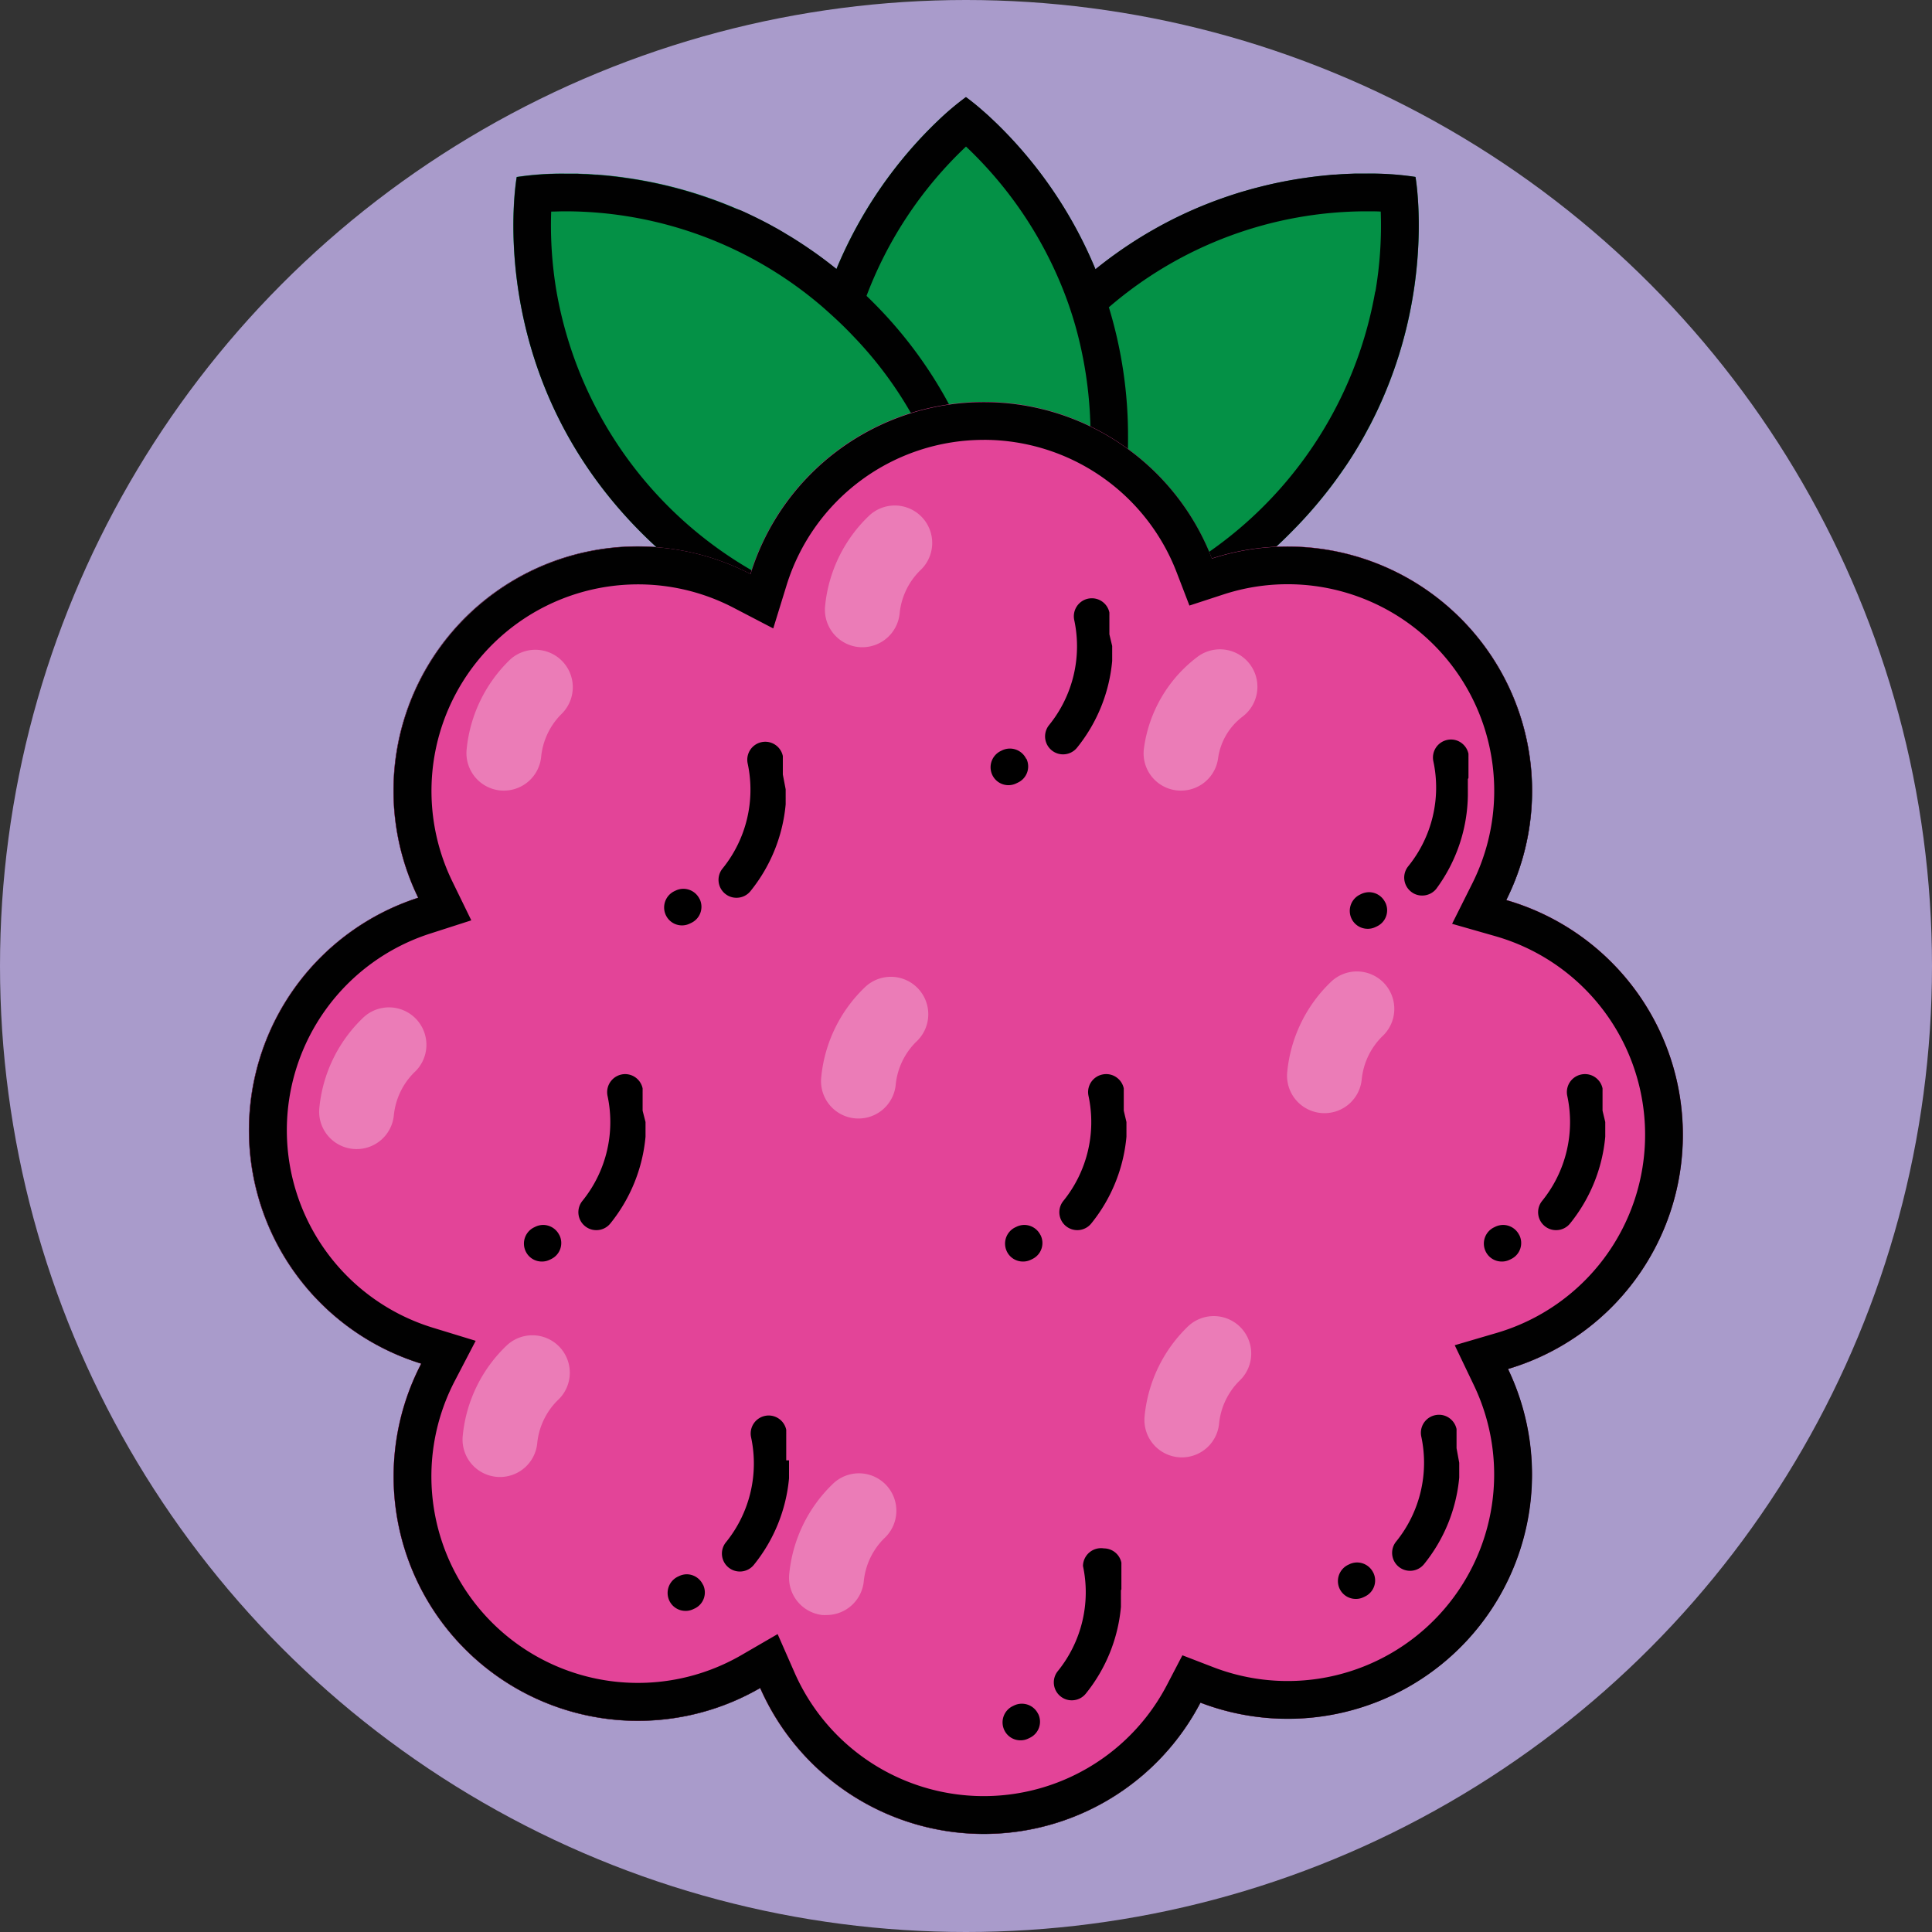 <svg xmlns="http://www.w3.org/2000/svg" viewBox="0 0 512 512"><rect x="0" y="0" width="512" height="512" fill="#333333" stroke="none"/><defs><style>.cls-1{fill:#a99bcb;}.cls-2{fill:#049146;}.cls-3{fill:#010101;}.cls-4{fill:#e34498;}.cls-5{fill:#fff;opacity:0.3;}</style></defs><g id="BULINE"><circle class="cls-1" cx="256" cy="256" r="256"/></g><g id="Fruits"><path class="cls-2" d="M375,74.78q-.15,1.14-.33,2.31h0q-.18,1.17-.39,2.37a114.62,114.62,0,0,1-9.2,29.18q-.66,1.41-1.38,2.82c-.24.48-.48,1-.73,1.42-.5,1-1,1.9-1.54,2.85q-2.4,4.26-5.32,8.56c-.32.47-.65,1-1,1.42q-2.52,3.57-5.44,7.1-3.51,4.25-7.65,8.39a114,114,0,0,1-57.65,31.46,115.3,115.3,0,0,1-12.95,2c-4.05.39-7.71.53-10.88.53-1.64,0-3.15,0-4.51-.1s-2.87.1-4.51.1c-3.19,0-6.87-.14-10.94-.53a118,118,0,0,1-13-2c-2.17-.46-4.4-1-6.67-1.62q-2.56-.71-5.19-1.56c-.58-.18-1.17-.38-1.77-.59-1.18-.41-2.36-.84-3.56-1.29a113.29,113.29,0,0,1-16.48-7.88c-.62-.36-1.24-.72-1.85-1.1-1.24-.76-2.48-1.54-3.72-2.36s-2.47-1.67-3.71-2.56-2.47-1.82-3.7-2.78A119.45,119.45,0,0,1,170,141.21c-42.47-42.47-33.09-94.33-33.09-94.33A79.72,79.72,0,0,1,149.77,46c1,0,2.09,0,3.21,0l1.57.06c.63,0,1.28,0,1.94.1.51,0,1,.06,1.56.1l.3,0,1.53.13c2.06.18,4.23.43,6.48.77.48.06,1,.14,1.46.22a114.45,114.45,0,0,1,21.05,5.41c2,.74,4.09,1.54,6.17,2.43l1.26.55c.83.37,1.66.75,2.5,1.15,0,0,0,0,0,0q1.26.6,2.52,1.23c.42.21.85.42,1.27.65.84.44,1.69.89,2.53,1.36h0c.85.47,1.69,1,2.54,1.45h0l2.54,1.54h0q1.9,1.2,3.82,2.49l1.28.88c2.12,1.49,4.24,3.08,6.34,4.78h0a116.08,116.08,0,0,1,24.4-36.84l.61-.61c.6-.61,1.19-1.17,1.75-1.71A72.61,72.61,0,0,1,256,25.79s1,.73,2.8,2.18l.8.67,1.34,1.17,1,.89c.35.31.7.64,1.06,1s.74.7,1.13,1.07a115.68,115.68,0,0,1,26.2,38.64h0q1.89-1.53,3.8-3c.43-.32.85-.63,1.28-.93,1.27-.92,2.55-1.8,3.82-2.64q3.19-2.11,6.38-3.92l2.54-1.41a112.76,112.76,0,0,1,16.23-7.12q2.43-.84,4.8-1.56l2.45-.7c.76-.21,1.51-.4,2.26-.59,3.54-.91,6.95-1.59,10.19-2.11.58-.1,1.15-.18,1.72-.26,2.18-.32,4.27-.56,6.27-.74.57-.06,1.14-.1,1.7-.14h.15l1.7-.12,1.85-.09,1.63-.06c1.11,0,2.18,0,3.19,0a79.72,79.72,0,0,1,12.84.88S377.17,58.28,375,74.78Z"/><path class="cls-3" d="M375.11,46.88A79.72,79.72,0,0,0,362.27,46c-1,0-2.08,0-3.19,0l-1.63.06-1.85.09-1.7.12h-.15c-.56,0-1.13.08-1.7.14-2,.18-4.09.42-6.27.74-.57.08-1.14.16-1.72.26-3.24.52-6.65,1.2-10.19,2.11-.75.19-1.5.38-2.26.59l-2.45.7q-2.37.71-4.8,1.56a112.76,112.76,0,0,0-16.23,7.12c-.85.45-1.69.92-2.54,1.41q-3.18,1.8-6.38,3.92-1.92,1.26-3.82,2.64c-.43.3-.85.61-1.28.93q-1.91,1.41-3.8,2.94a115.68,115.68,0,0,0-26.2-38.64c-.39-.37-.76-.73-1.13-1.07s-.71-.67-1.06-1l-1-.89-1.34-1.17-.8-.67c-1.76-1.45-2.8-2.18-2.8-2.18a72.61,72.61,0,0,0-7.54,6.41c-.56.53-1.15,1.1-1.75,1.71l-.61.61a116.08,116.08,0,0,0-24.4,36.84q-3.16-2.55-6.35-4.77l-1.28-.88q-1.92-1.3-3.82-2.49h0c-.85-.54-1.69-1-2.54-1.54h0c-.85-.51-1.69-1-2.54-1.45h0c-.84-.48-1.68-.93-2.53-1.36-.42-.23-.85-.44-1.27-.65q-1.26-.64-2.52-1.23s0,0,0,0c-.83-.4-1.67-.79-2.5-1.15L195,55.29q-3.1-1.34-6.17-2.43a114.45,114.45,0,0,0-21.05-5.41c-.49-.08-1-.16-1.46-.22-2.25-.34-4.42-.59-6.48-.77l-1.53-.13-.3,0c-.53,0-1.05-.08-1.56-.1-.66-.05-1.31-.08-1.94-.1L153,46.05c-1.12,0-2.19,0-3.21,0a79.72,79.72,0,0,0-12.84.88S127.55,98.74,170,141.21A119.45,119.45,0,0,0,181,150.92c1.23,1,2.47,1.89,3.7,2.78s2.47,1.74,3.71,2.56,2.48,1.61,3.72,2.36c.61.38,1.23.74,1.85,1.1a111.78,111.78,0,0,0,16.48,7.88c1.2.45,2.38.88,3.56,1.29.6.21,1.19.41,1.77.59,1.75.58,3.48,1.09,5.19,1.56,2.27.62,4.5,1.16,6.67,1.62a118,118,0,0,0,13,2c4.07.39,7.75.53,10.94.53,1.64,0,3.15,0,4.51-.1s2.87.1,4.51.1c3.17,0,6.83-.14,10.88-.53a115.3,115.3,0,0,0,12.95-2A114,114,0,0,0,342,141.21h0q4.14-4.14,7.64-8.39,2.93-3.52,5.44-7.1c.34-.47.67-1,1-1.42,2-2.86,3.72-5.71,5.32-8.56.53-.95,1-1.9,1.54-2.85.25-.47.49-.94.73-1.42q.72-1.41,1.38-2.82a114.62,114.62,0,0,0,9.2-29.18q.21-1.2.39-2.37h0q.18-1.17.33-2.31C377.17,58.28,375.11,46.88,375.11,46.88Zm-120,118.24c-1.12,0-2.33.07-3.65.07s-3,0-4.65-.11a104.48,104.48,0,0,1-12.69-1.36,106.59,106.59,0,0,1-12.3-2.83,106.5,106.5,0,0,1-74.33-83.6,104.82,104.82,0,0,1-1.42-21.22c1.11,0,2.33-.07,3.65-.07a104.71,104.71,0,0,1,68.31,25.38c2,1.77,4.09,3.65,6.11,5.67.7.7,1.39,1.41,2.06,2.12a103.19,103.19,0,0,1,24.57,42.18,107.51,107.51,0,0,1,2.91,12.55A104.18,104.18,0,0,1,255.16,165.12Zm22.65-1.39a105.6,105.6,0,0,1-12.64,1.35,115.62,115.62,0,0,0-4-33.73,114,114,0,0,0-5.19-15A115.17,115.17,0,0,0,231.26,80q-.81-.81-1.62-1.59A105.93,105.93,0,0,1,256,38.84a106,106,0,0,1,26.37,39.58,98.65,98.65,0,0,1,3.38,10.8A108,108,0,0,1,289,115.9,104.47,104.47,0,0,1,277.81,163.73Zm86.68-86.44a106.5,106.5,0,0,1-74.39,83.62,115.5,115.5,0,0,0,8.89-45,116.76,116.76,0,0,0-5.08-34.48A104.74,104.74,0,0,1,362.27,56c1.31,0,2.53,0,3.64.07A104.05,104.05,0,0,1,364.49,77.29Z"/><path d="M198.9,152.12a64.71,64.71,0,0,0-82.83,94.65,54.29,54.29,0,0,1,11.19-1.87,53.51,53.51,0,0,1-6.38-9.35,54.7,54.7,0,0,1,85.18-66.28,54.94,54.94,0,0,1,1.67-11.6A63.94,63.94,0,0,0,198.9,152.12Zm24.78,59.43a54.51,54.51,0,0,1-51.2,52.61,54.13,54.13,0,0,1,6.39,9.35,64.73,64.73,0,0,0,52-44.8,63.64,63.64,0,0,0,2.26-10.16A54.42,54.42,0,0,1,223.68,211.55Z"/><path d="M222,210a54.6,54.6,0,0,1-16-40.7,54.29,54.29,0,0,0-9.43-7A64.75,64.75,0,0,0,222,223.15a54.92,54.92,0,0,0,1.66-11.6C223.12,211,222.57,210.51,222,210Zm0,0a54.6,54.6,0,0,1-16-40.7,54.29,54.29,0,0,0-9.43-7A64.75,64.75,0,0,0,222,223.15a54.92,54.92,0,0,0,1.66-11.6C223.12,211,222.57,210.51,222,210Zm0,0a54.6,54.6,0,0,1-16-40.7,54.29,54.29,0,0,0-9.43-7A64.75,64.75,0,0,0,222,223.15a54.92,54.92,0,0,0,1.66-11.6C223.12,211,222.57,210.51,222,210Zm0,0a54.6,54.6,0,0,1-16-40.7,54.29,54.29,0,0,0-9.43-7A64.75,64.75,0,0,0,222,223.15a54.92,54.92,0,0,0,1.66-11.6C223.12,211,222.57,210.51,222,210Zm102-52.36a64.73,64.73,0,0,0-125.09-5.49,62.6,62.6,0,0,0-2.27,10.16A64.75,64.75,0,0,0,222,223.15a63.17,63.17,0,0,0,8.84,5.56A64.74,64.74,0,0,0,324,157.61ZM299.41,210a54.68,54.68,0,0,1-12,9.1,52.17,52.17,0,0,1-9.4,4.15,54.55,54.55,0,0,1-54.33-11.67c-.56-.51-1.11-1-1.65-1.58a54.72,54.72,0,1,1,89.87-58.11,52.34,52.34,0,0,1,2.71,9.88,54.94,54.94,0,0,1,.83,9.54A54.32,54.32,0,0,1,299.41,210ZM222,210a54.6,54.6,0,0,1-16-40.7,54.29,54.29,0,0,0-9.43-7A64.75,64.75,0,0,0,222,223.15a54.92,54.92,0,0,0,1.66-11.6C223.12,211,222.57,210.51,222,210Zm0,0a54.6,54.6,0,0,1-16-40.7,54.29,54.29,0,0,0-9.43-7A64.75,64.75,0,0,0,222,223.15a54.92,54.92,0,0,0,1.66-11.6C223.12,211,222.57,210.51,222,210Zm0,0a54.6,54.6,0,0,1-16-40.7,54.29,54.29,0,0,0-9.43-7A64.75,64.75,0,0,0,222,223.15a54.92,54.92,0,0,0,1.66-11.6C223.12,211,222.57,210.51,222,210Zm0,0a54.6,54.6,0,0,1-16-40.7,54.29,54.29,0,0,0-9.43-7A64.75,64.75,0,0,0,222,223.15a54.92,54.92,0,0,0,1.66-11.6C223.12,211,222.57,210.51,222,210Z"/><path d="M188.92,271.16a64.21,64.21,0,0,0-5.24-8.86,64.76,64.76,0,0,0-53-27.51,65.81,65.81,0,0,0-19.89,3.12,64.74,64.74,0,1,0,78.09,33.25Zm-19.51,67a54.36,54.36,0,0,1-38.69,16,55,55,0,0,1-13.55-1.68A54.72,54.72,0,0,1,127.26,244.9c1.15-.07,2.3-.11,3.46-.11a54.36,54.36,0,0,1,38.69,16q1.62,1.62,3.07,3.34a54.13,54.13,0,0,1,6.39,9.35,54.68,54.68,0,0,1-9.46,64.7Z"/><path d="M258,244.79a54.73,54.73,0,1,1-38.7,16,54.4,54.4,0,0,1,38.7-16m0-10a64.73,64.73,0,1,0,45.76,19,64.52,64.52,0,0,0-45.76-19Z"/><path d="M182.57,338.26c.88.22,1.76.47,2.63.74a53.88,53.88,0,0,1,22.52,13.58,54.45,54.45,0,0,1,11.43,16.7c.25.59.5,1.19.74,1.78-1.71,1.4-3.36,2.89-4.93,4.46a64.71,64.71,0,0,0-16.85,62.13l-1.67,1A54.74,54.74,0,0,1,120.51,366c.4-.78.83-1.56,1.28-2.33a64.84,64.84,0,0,0,54.69-18.35,66.45,66.45,0,0,0,6.09-7m-4.63-11.08a54.86,54.86,0,0,1-60.77,25.38,62.64,62.64,0,0,0-5.54,8.8,64.74,64.74,0,0,0,89.82,85.95,63.85,63.85,0,0,0,8.42-5.82,54.84,54.84,0,0,1,21.78-66.59,63.62,63.62,0,0,0-3.35-9.64,64.78,64.78,0,0,0-40.17-35.82,62.92,62.92,0,0,0-10.19-2.26Z"/><path d="M306.49,375.51a64.75,64.75,0,0,0-13.58-10.39,63.61,63.61,0,0,0-9-4.29,64.75,64.75,0,1,0,22.61,14.68ZM313,437.62a53.81,53.81,0,0,1-3.88,9.31,55.15,55.15,0,0,1-9.68,13A54.72,54.72,0,1,1,222,382.59a55,55,0,0,1,9.62-7.69A54.93,54.93,0,0,1,280,370a53.08,53.08,0,0,1,9.07,4.4,54.94,54.94,0,0,1,10.38,8.16,54.86,54.86,0,0,1,13.56,55Z"/><path d="M399.65,362.78a63.56,63.56,0,0,0-5.2-8.92A54.92,54.92,0,0,1,383,355.41a53.33,53.33,0,0,1,6.51,9.5A54.77,54.77,0,0,1,322,442a52.34,52.34,0,0,1-9.07-4.4,53.81,53.81,0,0,1-3.88,9.31,62.47,62.47,0,0,0,9,4.28,64.73,64.73,0,0,0,81.53-88.43Zm-60.12-26.7a54.06,54.06,0,0,1-6.51-9.5A64.44,64.44,0,0,0,295.51,345,64.3,64.3,0,0,0,280,370a53.08,53.08,0,0,1,9.07,4.4,54.14,54.14,0,0,1,3.88-9.31,54.5,54.5,0,0,1,46.62-29Z"/><path d="M381.28,236a64.73,64.73,0,0,0-52.48,26.84,54.11,54.11,0,0,0,11.69,1.42c.67-.76,1.37-1.5,2.1-2.23a54.32,54.32,0,0,1,38.69-16h.8a54.08,54.08,0,0,0,6.88-9.56A65.8,65.8,0,0,0,381.28,236ZM427,255A64.72,64.72,0,0,0,389,236.45a65.8,65.8,0,0,0-7.68-.45,64.71,64.71,0,0,0-58.37,92.7,62.69,62.69,0,0,0,5.2,8.93,64.72,64.72,0,0,0,61.43,27.28,62.92,62.92,0,0,0,10.11-2.13A64.72,64.72,0,0,0,427,255ZM420,339.41a54.35,54.35,0,0,1-25.52,14.45A54.92,54.92,0,0,1,383,355.41c-.58,0-1.17,0-1.75,0a54.32,54.32,0,0,1-38.69-16q-1.62-1.62-3.06-3.33a54.5,54.5,0,0,1,1-71.82c.67-.76,1.37-1.5,2.1-2.23a54.32,54.32,0,0,1,38.69-16h.8A54.71,54.71,0,0,1,420,339.41Z"/><path d="M328.8,262.84A54.78,54.78,0,0,1,290.11,229a55.29,55.29,0,0,1-2.7-9.89,52.17,52.17,0,0,1-9.4,4.15,64.66,64.66,0,0,0,55.59,50.6,53.63,53.63,0,0,1,6.89-9.56A54.11,54.11,0,0,1,328.8,262.84Zm58.24-99A64.78,64.78,0,0,0,321.14,148a65.47,65.47,0,0,0-9.24,3.83,52.34,52.34,0,0,1,2.71,9.88,53.67,53.67,0,0,1,9.38-4.13,54.76,54.76,0,0,1,65,78.84,54.08,54.08,0,0,1-6.88,9.56,54,54,0,0,1,11.68,1.42A64.55,64.55,0,0,0,387,163.79Z"/><path class="cls-4" d="M427,346.49a64.3,64.3,0,0,1-27.39,16.29,64.74,64.74,0,0,1-81.53,88.43,64.76,64.76,0,0,1-116.67-3.9,64.74,64.74,0,0,1-89.82-85.95,64.74,64.74,0,0,1-.8-123.45,64.75,64.75,0,0,1,88.07-85.79A64.74,64.74,0,0,1,321.14,148a64.75,64.75,0,0,1,78,90.49,64.74,64.74,0,0,1,27.86,108Z"/><path class="cls-5" d="M228.55,171.52a10.05,10.05,0,0,1-1.09-.05,9.94,9.94,0,0,1-8.79-10.95,38.19,38.19,0,0,1,11.54-23.75,9.92,9.92,0,1,1,13.58,14.46,18.59,18.59,0,0,0-5.39,11.45A9.93,9.93,0,0,1,228.55,171.52Z"/><path class="cls-5" d="M133.55,209.52a10.05,10.05,0,0,1-1.09-.05,9.94,9.94,0,0,1-8.79-10.95,38.19,38.19,0,0,1,11.54-23.75,9.92,9.92,0,0,1,13.58,14.46,18.59,18.59,0,0,0-5.39,11.45A9.93,9.93,0,0,1,133.55,209.52Z"/><path class="cls-5" d="M227.51,296.42a10.09,10.09,0,0,1-1.09-.06,9.91,9.91,0,0,1-8.78-10.94,38.1,38.1,0,0,1,11.53-23.75,9.92,9.92,0,1,1,13.58,14.46,18.62,18.62,0,0,0-5.39,11.45A9.91,9.91,0,0,1,227.51,296.42Z"/><path class="cls-5" d="M94.51,304.52a10.09,10.09,0,0,1-1.09-.06,9.91,9.91,0,0,1-8.78-10.94,38.1,38.1,0,0,1,11.53-23.75,9.92,9.92,0,1,1,13.58,14.46,18.64,18.64,0,0,0-5.39,11.45A9.91,9.91,0,0,1,94.51,304.52Z"/><path class="cls-5" d="M313,209.52a9.87,9.87,0,0,1-9.84-11.23,36.43,36.43,0,0,1,14.09-24.15,9.92,9.92,0,0,1,12.11,15.72,16.76,16.76,0,0,0-6.54,11A9.91,9.91,0,0,1,313,209.52Z"/><path class="cls-5" d="M132.51,391.42a10.09,10.09,0,0,1-1.09-.06,9.91,9.91,0,0,1-8.78-10.94,38.1,38.1,0,0,1,11.53-23.75,9.92,9.92,0,1,1,13.58,14.46,18.62,18.62,0,0,0-5.39,11.45A9.91,9.91,0,0,1,132.51,391.42Z"/><path class="cls-5" d="M219.05,428a10.05,10.05,0,0,1-1.09,0,9.94,9.94,0,0,1-8.79-11,38.19,38.19,0,0,1,11.54-23.75,9.92,9.92,0,1,1,13.58,14.46,18.59,18.59,0,0,0-5.39,11.45A9.93,9.93,0,0,1,219.05,428Z"/><path class="cls-5" d="M351,295a10.09,10.09,0,0,1-1.09-.06A9.91,9.91,0,0,1,341.14,284a38.1,38.1,0,0,1,11.53-23.75,9.92,9.92,0,1,1,13.58,14.46,18.64,18.64,0,0,0-5.39,11.45A9.91,9.91,0,0,1,351,295Z"/><path class="cls-5" d="M313.21,386.22a10.09,10.09,0,0,1-1.09-.06,9.91,9.91,0,0,1-8.78-10.94,38.1,38.1,0,0,1,11.53-23.75,9.92,9.92,0,1,1,13.59,14.46,18.6,18.6,0,0,0-5.4,11.45A9.91,9.91,0,0,1,313.21,386.22Z"/><path d="M207.46,205.26h0v0h0v-.14h0v0h0v0h0v0h0v-.15a0,0,0,0,1,0,0h0v0h0v0h0v-.18h0v0h0v0h0v-.18h0v0h0a0,0,0,0,1,0,0h0V204h0v0h0v0h0v-.15h0v0h0v0h0v0h0v-.07a.15.15,0,0,1,0-.07h0v0h0v0h0a0,0,0,0,0,0,0v-.15h0v0h0v0h0v0h0v0h0a0,0,0,0,1,0,0V203a0,0,0,0,1,0,0v0h0v-.07h0a0,0,0,0,0,0,0v-.07h0v0h0v0h0v-.07h0a0,0,0,0,0,0,0v-.11h0v-.1h0a0,0,0,0,1,0,0v-.08h0v0h0v-.06h0a0,0,0,0,1,0,0h0v0s0,0,0-.07v0h0v0a0,0,0,0,0,0,0v0h0v0s0,0,0,0v-.07h0s0,0,0,0v-.08h0v0s0-.05,0-.07h0v0s0,0,0,0h0v-.06h0v0h0s0-.05,0-.07v-.07h0v0h0v0h0v0s0,0,0-.06v-.11h0a0,0,0,0,0,0,0h0v0h0v-.07h0v0s0,0,0,0v0h0v0h0v0h0v0a.08.08,0,0,1,0,0v0h0v0h0a0,0,0,0,1,0,0h0v0h0a0,0,0,0,1,0,0s0,0,0-.07v0s0,0,0,0v-.07h0v0h0v0h0a.17.17,0,0,0,0-.07h0v0a0,0,0,0,0,0,0h0v0h0s0,0,0,0h0v0a.17.17,0,0,1,0-.07h0a0,0,0,0,1,0,0h0v-.06h0a0,0,0,0,0,0,0h0v0a.2.2,0,0,1,0-.07h0a0,0,0,0,1,0,0v0h0v-.07h0v0a.15.15,0,0,1,0-.07h0v0h0s0,0,0,0v0h0s0-.08,0-.11h0v0h0v0h0s0,0,0,0h0v0h0s0,0,0,0,0-.05,0-.07h0a0,0,0,0,1,0,0h0v0h0v0s0,0,0,0h0s0-.06,0-.1a0,0,0,0,0,0,0h0v0a0,0,0,0,1,0,0h0a0,0,0,0,0,0,0s0-.07,0-.1h0v0h0v0h0v0h0a.43.43,0,0,0,0-.11v0a0,0,0,0,1,0,0h0s0,0,0,0h0a0,0,0,0,0,0,0,.36.36,0,0,0,0-.11v0h0v0a0,0,0,0,1,0,0,.06.06,0,0,0,0,0s0-.07,0-.1,0,0,0,0,0,0,0,0v0s0,0,0,0h0a.36.36,0,0,1,0-.11h0v0h0a0,0,0,0,1,0,0h0v0s0,0,0,0a4.77,4.77,0,0,0-4.65-3.78,4.84,4.84,0,0,0-1,.11,4.76,4.76,0,0,0-3.67,5.64,33.17,33.17,0,0,1-6.66,27.85,4.75,4.75,0,0,0,.7,6.69,4.68,4.68,0,0,0,3,1.06,4.74,4.74,0,0,0,3.7-1.76,42.69,42.69,0,0,0,9.33-23l0-.29c0-.08,0-.15,0-.22h0a0,0,0,0,0,0,0c0-.06,0-.12,0-.18h0v-.06c0-.07,0-.13,0-.19h0v0h0a0,0,0,0,0,0,0c0-.07,0-.12,0-.18h0v-.07c0-.06,0-.12,0-.18v-.11a.76.76,0,0,0,0-.15h0v-.06a1.21,1.21,0,0,0,0-.18s0,0,0,0v-.08a.71.71,0,0,1,0-.14h0v-.25a.08.08,0,0,0,0,0v-.22h0v0a.08.08,0,0,1,0,0v-.18h0v-.1h0v-.15h0a0,0,0,0,1,0,0v-.18h0v0h0v-.1h0v-.14h0v-.25h0v-.05h0v0h0v-.14h0v0h0v0h0v-.14h0v0h0S207.46,205.27,207.46,205.26Zm-22.06,33a4.79,4.79,0,0,0-4.32-2.72,4.73,4.73,0,0,0-2,.46l-.34.16a4.79,4.79,0,0,0-2.29,6.35,4.72,4.72,0,0,0,6.25,2.3c.18-.09.36-.16.54-.26A4.71,4.71,0,0,0,185.4,238.22Z"/><path d="M294,168.1h0v0h0v-.14h0v0h0v0h0v0h0v-.15a0,0,0,0,1,0,0h0v0h0v-.18h0v0h0v0h0v-.18h0v0h0a0,0,0,0,1,0,0h0v-.18h0v0h0v0h0v-.15h0v0h0v0h0v0h0v-.07a.2.2,0,0,1,0-.07h0v0h0v0h0a0,0,0,0,0,0,0v-.15h0v0h0v0h0v0h0v0h0a0,0,0,0,1,0,0v-.12h0v-.07h0a0,0,0,0,0,0,0v-.08h0v0h0s0,0,0,0h0v-.07h0a0,0,0,0,0,0,0v-.1h0v-.1h0a0,0,0,0,1,0,0v-.08h0v0h0V165h0a0,0,0,0,1,0,0h0v0s0,0,0-.08v0h0v0a0,0,0,0,0,0,0v0h0v0a.06.06,0,0,0,0,0v-.06h0s0,0,0,0v-.08h0v0h0v-.1h0v0a0,0,0,0,1,0,0h0v0a0,0,0,0,0,0,0h0v0h0s0,0,0-.07V164h0v0h0v0a0,0,0,0,1,0,0v0s0,0,0-.06v-.11h0a0,0,0,0,0,0,0h0v0h0s0,0,0-.07h0v0s0,0,0,0v0h0v0h0v0h0v0a.08.08,0,0,1,0,0v0h0v0h0a0,0,0,0,1,0,0h0v0h0a0,0,0,0,1,0,0s0-.05,0-.07v0s0,0,0,0v-.07h0v0h0v0h0a.15.15,0,0,0,0-.06h0v-.07h0v0h0s0,0,0,0h0v0a.17.17,0,0,1,0-.07h0a0,0,0,0,1,0,0h0v0h0v0h0a0,0,0,0,0,0,0h0v0a.22.22,0,0,1,0-.08h0v0h0v0a0,0,0,0,0,0,0h0v0a.17.17,0,0,1,0-.07h0v0h0s0,0,0,0v0h0a0,0,0,0,1,0,0h0s0-.07,0-.1h0v0h0v0h0v0h0s0,0,0,0,0-.05,0-.07h0v0h0v0h0v-.07h0s0-.07,0-.1a0,0,0,0,0,0,0h0v0a0,0,0,0,1,0,0h0a0,0,0,0,0,0,0,.3.3,0,0,0,0-.1h0v0h0v0h0s0,0,0,0h0v0h0a.43.43,0,0,0,0-.11v0a0,0,0,0,1,0,0h0v0h0a0,0,0,0,0,0,0,.5.5,0,0,0,0-.12v0h0v-.07a.06.06,0,0,0,0,0s0-.07,0-.1,0,0,0,0,0,0,0,0v0a0,0,0,0,1,0,0h0a.25.25,0,0,1,0-.1h0v0h0a0,0,0,0,1,0,0h0v0s0,0,0,0a4.75,4.75,0,0,0-4.64-3.78,5.45,5.45,0,0,0-1,.1,4.78,4.78,0,0,0-3.68,5.65,33.15,33.15,0,0,1-6.66,27.85,4.76,4.76,0,0,0,7.4,6,42.68,42.68,0,0,0,9.32-23l0-.28c0-.08,0-.15,0-.22h0a0,0,0,0,0,0,0c0-.07,0-.12,0-.18h0a0,0,0,0,1,0,0v0c0-.06,0-.12,0-.18h0v0h0a0,0,0,0,0,0,0c0-.07,0-.13,0-.18h0v-.07c0-.07,0-.12,0-.18v-.11a.76.76,0,0,0,0-.15h0v-.06a1.21,1.21,0,0,0,0-.18s0,0,0,0v-.08a.66.66,0,0,1,0-.14h0v-.51h0v0a.08.08,0,0,1,0,0v-.18h0v-.1h0v-.14h0a0,0,0,0,1,0,0v-.18h0v0h0v-.09h0v-.14h0v-.25h0v-.06h0v0h0v-.15h0v0h0v0h0v-.15h0v0h0S294,168.11,294,168.1Zm-22.05,33a4.78,4.78,0,0,0-6.36-2.26l-.33.16a4.79,4.79,0,0,0-2.3,6.35,4.73,4.73,0,0,0,6.26,2.3c.18-.09.36-.16.54-.26A4.71,4.71,0,0,0,272,201.06Z"/><path d="M170.3,294.34h0v0h0v-.14h0v0h0v0h0v0h0v-.16s0,0,0,0h0v0h0v0h0v-.18h0v0h0v0h0v-.18h0v0h0v0h0v-.18h0v0h0v0h0v-.14h0v0h0v0h0v0h0v-.06a.22.22,0,0,1,0-.08h0v0h0v0h0s0,0,0,0v-.16h0v0h0v0h0v0h0a0,0,0,0,1,0,0v-.11h0v0h0V292h0a0,0,0,0,0,0,0v-.07h0v0h0s0,0,0,0h0v-.06h0a0,0,0,0,0,0,0v-.11h0v-.1h0v-.11h0v0h0v-.07h0a0,0,0,0,1,0,0h0v0s0,0,0-.07v0h0v0h0v0h0v0a.06.06,0,0,0,0,0v-.07h0v-.1h0v0h0v0s0-.05,0-.07h0v0a0,0,0,0,1,0,0h0v-.06h0v0h0s0,0,0-.06v-.08h0v0h0v0h0v0s0-.05,0-.07V290h0a0,0,0,0,0,0,0h0v0h0s0,0,0-.07h0v0h0v0h0v0h0v0h0v0a.08.08,0,0,1,0,0v0h0v-.06h0a0,0,0,0,1,0,0h0v0h0v0s0-.05,0-.08v0h0v-.07h0v0h0a.17.17,0,0,0,0-.07h0v0s0,0,0,0h0v0h0s0,0,0,0h0v0a.17.17,0,0,1,0-.07h0a0,0,0,0,1,0,0h0v0s0,0,0,0v0h0a0,0,0,0,0,0,0h0v0a.15.15,0,0,1,0-.07h0v-.06h0v0s0,0,0,0h0v0a.22.22,0,0,1,0-.08h0v0h0v-.06h0v0h0s0-.08,0-.11h0v0h0v0h0v0h0v0h0s0,0,0,0,0,0,0-.06h0a0,0,0,0,1,0,0h0s0,0,0,0h0v-.07h0a.87.87,0,0,1,0-.1,0,0,0,0,0,0,0h0v0a0,0,0,0,1,0,0h0a0,0,0,0,0,0,0,.36.36,0,0,0,0-.11h0v0a0,0,0,0,0,0,0v0h0v0h0v0h0a.31.31,0,0,0,0-.1v0a0,0,0,0,1,0,0h0s0,0,0,0h0a0,0,0,0,0,0,0,.43.43,0,0,0,0-.11v0h0v0a0,0,0,0,1,0,0s0,0,0,0,0-.08,0-.11,0,0,0,0,0,0,0,0v0a0,0,0,0,1,0,0h0a.36.36,0,0,1,0-.11h0v0h0a0,0,0,0,1,0,0h0v0s0,0,0,0a4.75,4.75,0,0,0-4.64-3.78,4.79,4.79,0,0,0-4.66,5.75,33.17,33.17,0,0,1-6.66,27.85,4.75,4.75,0,0,0,.7,6.69,4.68,4.68,0,0,0,3,1.06,4.74,4.74,0,0,0,3.7-1.76,42.69,42.69,0,0,0,9.33-23l0-.29v-.22h0a0,0,0,0,0,0,0c0-.06,0-.12,0-.18h0s0,0,0,0v0c0-.07,0-.13,0-.18h0v0h0a0,0,0,0,0,0,0c0-.07,0-.12,0-.18h0v-.07c0-.06,0-.12,0-.18v-.11a.71.71,0,0,0,0-.14h0v-.07a1.15,1.15,0,0,0,0-.18s0,0,0,0v-.07a.76.76,0,0,1,0-.15h0v-.24a.08.08,0,0,0,0,0v-.22h0v0a.08.08,0,0,1,0,0v-.18h0v-.09h0v-.15h0a0,0,0,0,1,0,0v-.18h0v0h0v-.1h0v-.14h0v-.25h0v-.05h0v0h0v-.14h0v0h0v0h0v-.14h0v0h0S170.3,294.35,170.3,294.34Zm-22.06,33a4.79,4.79,0,0,0-4.32-2.72,4.93,4.93,0,0,0-2,.46l-.33.16a4.78,4.78,0,0,0-2.29,6.35,4.72,4.72,0,0,0,4.29,2.73,4.57,4.57,0,0,0,2-.43c.18-.08.36-.16.54-.26A4.71,4.71,0,0,0,148.24,327.3Z"/><path d="M297.81,294.34h0v0h0v-.14h0v0h0v0h0v0h0v-.16s0,0,0,0h0v0h0v0h0v-.18h0v0h0v0h0v-.18h0v0h0v0h0v-.18h0v0h0v0h0v-.14h0v0h0v0h0v0h0v-.06a.22.22,0,0,1,0-.08h0v0h0v0h0s0,0,0,0v-.16h0v0h0v0h0v0h0a0,0,0,0,1,0,0v-.11h0v0h0V292h0a0,0,0,0,0,0,0v-.07h0v0h0s0,0,0,0h0v-.06h0a0,0,0,0,0,0,0v-.11h0v-.1h0a0,0,0,0,1,0,0v-.08h0v0h0v-.07h0a0,0,0,0,1,0,0h0v0s0,0,0-.07v0h0v0h0v0h0v0a.06.06,0,0,0,0,0v-.07h0v-.1h0v0h0v0s0-.05,0-.07h0v0a0,0,0,0,1,0,0h0v-.06h0v0h0s0,0,0-.06v-.08h0v0h0v0h0v0s0-.05,0-.07V290h0v0h0v0h0s0,0,0-.07h0v0h0v0h0v0h0v0h0v0a.08.08,0,0,1,0,0v0h0v-.06h0a0,0,0,0,1,0,0h0v0h0v0s0-.05,0-.08v0h0v-.07h0v0h0a.17.17,0,0,0,0-.07h0v0s0,0,0,0h0v0h0s0,0,0,0h0v0a.17.17,0,0,1,0-.07h0a0,0,0,0,1,0,0h0v0s0,0,0,0v0h0a0,0,0,0,0,0,0h0v0a.15.15,0,0,1,0-.07h0v-.06h0v0s0,0,0,0h0v0a.22.22,0,0,1,0-.08h0v0h0v-.06h0v0h0s0-.08,0-.11h0v0h0v0h0v0h0v0h0s0,0,0,0,0,0,0-.06h0a0,0,0,0,1,0,0h0s0,0,0,0h0v-.07h0a.87.87,0,0,1,0-.1,0,0,0,0,0,0,0h0v0a0,0,0,0,1,0,0h0a0,0,0,0,0,0,0,.37.37,0,0,0,0-.11h0v0a0,0,0,0,0,0,0v0h0v0h0v0h0a.3.3,0,0,0,0-.1v0a0,0,0,0,1,0,0h0s0,0,0,0h0a0,0,0,0,0,0,0,.43.43,0,0,0,0-.11v0h0v0a0,0,0,0,1,0,0s0,0,0,0,0-.08,0-.11,0,0,0,0,0,0,0,0v0a0,0,0,0,1,0,0h0s0-.07,0-.11h0v0h0a0,0,0,0,1,0,0h0v0s0,0,0,0a4.76,4.76,0,0,0-1.68-2.73,4.7,4.7,0,0,0-3-1.05,4.84,4.84,0,0,0-1,.11,4.76,4.76,0,0,0-3.67,5.64,33.17,33.17,0,0,1-6.66,27.85,4.75,4.75,0,0,0,.7,6.69,4.76,4.76,0,0,0,6.69-.7,42.62,42.62,0,0,0,9.33-23l0-.29c0-.07,0-.15,0-.22h0a0,0,0,0,0,0,0c0-.06,0-.12,0-.18h0s0,0,0,0v0c0-.07,0-.13,0-.18h0v0h0v0c0-.07,0-.12,0-.18h0v-.07c0-.06,0-.12,0-.18v-.11a.71.71,0,0,0,0-.14h0v-.07a1.15,1.15,0,0,0,0-.18s0,0,0,0v-.07a.76.76,0,0,1,0-.15h0v-.24a.08.08,0,0,0,0,0v-.22h0v0a.08.08,0,0,1,0,0v-.18h0v-.09h0v-.15h0a0,0,0,0,1,0,0v-.18h0v0h0v-.1h0v-.14h0v-.25h0v-.05h0v0h0v-.14h0v0h0v0h0v-.14h0v0h0S297.81,294.35,297.81,294.34Zm-22.06,33a4.79,4.79,0,0,0-4.32-2.72,4.88,4.88,0,0,0-2,.46l-.34.16a4.79,4.79,0,0,0-2.29,6.35,4.72,4.72,0,0,0,4.29,2.73,4.57,4.57,0,0,0,2-.43c.18-.08.36-.16.54-.26A4.7,4.7,0,0,0,275.75,327.3Z"/><path d="M208.36,387h0v0h0v-.14h0v0h0v0h0v0h0v-.15a0,0,0,0,1,0,0h0v0h0v0h0v-.18h0v0h0v0h0V386h0v0h0a0,0,0,0,1,0,0h0v-.18h0v0h0v0h0v-.14h0v0h0v0h0v0h0v-.06a.22.22,0,0,1,0-.08h0v0h0v0h0s0,0,0,0V385h0v0h0v0h0v0h0v0h0a0,0,0,0,1,0,0v-.11h0v0h0v-.07h0v-.1h0v0h0s0,0,0,0h0v-.06h0a0,0,0,0,0,0,0v-.11h0v-.1h0a0,0,0,0,1,0,0V384h0v0h0v-.07h0a0,0,0,0,1,0,0h0v0s0,0,0-.08v0h0v0h0v0h0v0a.06.06,0,0,0,0,0v-.07h0v-.1h0v0h0v0s0-.05,0-.07h0v0a0,0,0,0,1,0,0h0v-.06h0v0h0s0,0,0-.06v-.08h0v0h0v0h0v-.18h0v0h0a0,0,0,0,0,0,0h0v0h0s0,0,0-.07h0v0h0v0h0v0h0v0h0v0a.08.08,0,0,1,0,0v0h0v-.06h0a0,0,0,0,1,0,0h0v0h0s0,0,0,0,0-.05,0-.08v0h0v-.06h0v0h0v0h0a.17.17,0,0,0,0-.07h0v-.06h0v0h0v0h0v0a.15.15,0,0,1,0-.06h0a0,0,0,0,1,0,0h0v-.06h0v0h0v0a.15.15,0,0,1,0-.07h0v-.06h0V381h0v0a.22.22,0,0,1,0-.08h0v0h0a0,0,0,0,0,0,0v0h0v0h0s0-.08,0-.11h0v0h0v0h0v0h0v0h0s0,0,0,0,0,0,0-.06h0a0,0,0,0,1,0,0h0v0h0v-.07h0s0-.07,0-.11a0,0,0,0,0,0,0h0V380h0a0,0,0,0,0,0,0,.36.36,0,0,0,0-.11h0v0a0,0,0,0,0,0,0v0h0s0,0,0,0h0v0h0a.3.3,0,0,0,0-.1v0a0,0,0,0,1,0,0h0v0h0a0,0,0,0,0,0,0,.52.52,0,0,0,0-.11v0h0v0a0,0,0,0,1,0,0v0s0-.08,0-.11,0,0,0,0V379a0,0,0,0,1,0,0h0a.36.36,0,0,1,0-.1h0v0h0a0,0,0,0,1,0,0h0s0,0,0,0,0,0,0,0a4.77,4.77,0,0,0-4.65-3.78,4.84,4.84,0,0,0-1,.11,4.77,4.77,0,0,0-3.67,5.64,33.14,33.14,0,0,1-6.66,27.85,4.75,4.75,0,0,0,.7,6.69,4.76,4.76,0,0,0,6.69-.7,42.62,42.62,0,0,0,9.33-22.95l0-.29c0-.07,0-.15,0-.22h0v0c0-.07,0-.13,0-.19h0a0,0,0,0,1,0,0v0c0-.07,0-.12,0-.18h0v0h0a0,0,0,0,0,0,0c0-.06,0-.12,0-.18h0v-.07a1.09,1.09,0,0,1,0-.18V390a.71.71,0,0,0,0-.14h0v-.07a1.15,1.15,0,0,0,0-.18s0,0,0,0v-.07a.76.76,0,0,1,0-.15h0v-.24a.08.08,0,0,0,0,0v-.22h0v0a.08.08,0,0,1,0,0v-.18h0v-.09h0v-.14h0a0,0,0,0,1,0,0v-.18h0v0h0v-.1h0v-.14h0v-.24h0v-.06h0v0h0v-.14h0v0h0v0h0V387h0v0h0S208.36,387,208.36,387Zm-22.06,33A4.77,4.77,0,0,0,182,417.2a4.88,4.88,0,0,0-2,.46l-.34.16a4.8,4.8,0,0,0-2.29,6.35,4.72,4.72,0,0,0,4.29,2.73,4.57,4.57,0,0,0,2-.43l.54-.25A4.7,4.7,0,0,0,186.3,419.93Z"/><path d="M297.18,421.22h0v0h0V421h0v0h0v0h0v0h0v-.16a0,0,0,0,1,0,0h0v0h0v0h0v-.18h0v0h0v0h0v-.18h0v0h0a0,0,0,0,1,0,0h0V420h0v0h0v0h0v-.15h0v0h0v0h0v0h0v-.07a.15.15,0,0,1,0-.07h0v0h0v0h0a0,0,0,0,0,0,0v-.15h0v0h0v0h0v0h0v0h0a0,0,0,0,1,0,0V419h0v0h0v-.07h0a0,0,0,0,0,0,0v-.07h0v0h0s0,0,0,0h0v-.07h0v-.13h0v-.1h0a0,0,0,0,1,0,0v-.08h0v0h0v-.06h0a0,0,0,0,1,0,0h0v0s0,0,0-.07v0h0v0h0v0h0v0s0,0,0,0v-.07h0v-.11h0v0s0,0,0-.07h0v-.06h0v-.06h0v0h0s0-.05,0-.07v-.07h0v0h0v0h0v0s0,0,0-.06v-.11h0s0,0,0,0h0v0h0s0,0,0-.07h0v0h0v0h0v0h0v0h0v0a.08.08,0,0,1,0,0v0h0s0,0,0,0v0h0a0,0,0,0,1,0,0h0v0h0a0,0,0,0,1,0,0s0,0,0-.07v0h0v-.07h0v0h0v0h0a.17.17,0,0,0,0-.07h0v0a0,0,0,0,0,0,0h0v0h0s0,0,0,0h0v0a.17.17,0,0,1,0-.07h0a0,0,0,0,1,0,0h0v0s0,0,0,0v0h0a0,0,0,0,0,0,0h0v0a.2.2,0,0,1,0-.07h0v-.06h0v0a0,0,0,0,0,0,0h0v0a.22.22,0,0,1,0-.08h0v0h0V415h0s0-.08,0-.11h0v0h0v0h0v0h0v0h0s0,0,0,0,0,0,0-.07h0a0,0,0,0,1,0,0h0s0,0,0,0h0v-.07h0s0-.06,0-.1a0,0,0,0,0,0,0h0v0a0,0,0,0,1,0,0h0a0,0,0,0,0,0,0,.36.36,0,0,0,0-.1h0v0a0,0,0,0,0,0,0v0h0v0h0a.43.43,0,0,0,0-.11v0a0,0,0,0,1,0,0h0s0,0,0,0h0v0a.36.36,0,0,0,0-.11v0h0v0a0,0,0,0,1,0,0,.06.06,0,0,0,0,0s0-.07,0-.1,0,0,0,0,0,0,0,0v0s0,0,0,0h0a.36.36,0,0,1,0-.11h0v0h0v0h0v0s0,0,0,0a4.75,4.75,0,0,0-4.64-3.78A4.79,4.79,0,0,0,287,415a33.21,33.21,0,0,1-6.66,27.85,4.74,4.74,0,0,0,.7,6.69,4.68,4.68,0,0,0,3,1.06,4.74,4.74,0,0,0,3.7-1.76,42.68,42.68,0,0,0,9.32-23l0-.29c0-.08,0-.15,0-.22h0a0,0,0,0,0,0,0c0-.06,0-.12,0-.18h0a0,0,0,0,1,0,0v0c0-.07,0-.13,0-.18h0v0h0a0,0,0,0,0,0,0c0-.07,0-.12,0-.18h0v-.07c0-.06,0-.12,0-.18v-.11a.76.76,0,0,0,0-.15h0V424a1.21,1.21,0,0,0,0-.18s0,0,0,0v-.08a.71.71,0,0,1,0-.14h0v-.25a.08.08,0,0,0,0,0v-.22h0v0a.08.08,0,0,1,0,0v-.18h0v-.1h0v-.15h0a0,0,0,0,1,0,0v-.18h0v0h0v-.1h0V422h0v-.25h0v-.05h0v0h0v-.14h0v0h0v0h0v-.14h0v0h0Zm-22.06,33a4.78,4.78,0,0,0-6.36-2.26l-.33.16a4.78,4.78,0,0,0-2.29,6.35,4.71,4.71,0,0,0,4.29,2.73,4.6,4.6,0,0,0,2-.43c.18-.09.36-.16.54-.26A4.71,4.71,0,0,0,275.12,454.18Z"/><path d="M386,383.79h0v0h0v-.14h0v0h0v0h0v-.18h0v0h0v0h0v-.18h0v0h0v0h0v-.18h0v0h0a0,0,0,0,1,0,0h0v-.19h0v0h0v-.14h0v0h0v0h0v0h0v-.07a.15.15,0,0,1,0-.07h0v0h0v0h0a0,0,0,0,0,0,0v-.15h0v0h0v0h0v0h0v-.14h0v0h0v-.07h0a0,0,0,0,0,0,0v-.07h0v0h0s0,0,0,0h0v-.06h0a0,0,0,0,0,0,0V381h0v-.1h0a0,0,0,0,1,0,0v-.08h0v-.07h0a0,0,0,0,1,0,0h0v0s0,0,0-.07v0h0v0h0v0h0v0a0,0,0,0,0,0,0v-.07h0v-.1h0v0h0v0s0,0,0-.07h0v0a0,0,0,0,1,0,0h0v-.06h0v0h0s0-.05,0-.06v0s0,0,0,0h0v0h0v0h0v0s0-.05,0-.07v-.11h0v0h0v0h0s0,0,0-.07h0v0h0v0h0v0h0v0a.08.08,0,0,1,0,0v0h0v-.06h0a0,0,0,0,1,0,0h0v0h0a0,0,0,0,1,0,0s0,0,0-.07v0h0v-.07h0v0h0v0h0a.17.17,0,0,0,0-.07h0v0a0,0,0,0,0,0,0h0v0h0v0a.17.17,0,0,1,0-.07h0v0h0v0s0,0,0,0v0h0a0,0,0,0,0,0,0h0v0a.17.17,0,0,1,0-.07h0v-.06h0v0a0,0,0,0,0,0,0h0v0a.22.22,0,0,1,0-.08h0v0h0s0,0,0,0v0h0a0,0,0,0,1,0,0h0s0-.08,0-.11h0v0h0v0h0v0h0v0h0s0,0,0,0,0,0,0-.06h0a0,0,0,0,1,0,0h0v0h0v0s0,0,0,0h0s0-.06,0-.1a0,0,0,0,0,0,0h0v0a0,0,0,0,1,0,0h0v0a.36.36,0,0,0,0-.11h0v0h0v0h0v0h0v0h0a.43.43,0,0,0,0-.11v0a0,0,0,0,1,0,0h0v0h0a0,0,0,0,0,0,0,.43.43,0,0,0,0-.11v0h0v0a0,0,0,0,1,0,0,.06.06,0,0,0,0,0s0-.07,0-.1,0,0,0,0,0,0,0,0v0a0,0,0,0,1,0,0h0s0-.07,0-.11h0v0h0s0,0,0,0h0s0,0,0,0,0,0,0,0a4.76,4.76,0,0,0-1.68-2.73,4.68,4.68,0,0,0-3-1.05,4.84,4.84,0,0,0-1,.11,4.77,4.77,0,0,0-3.67,5.64,33.17,33.17,0,0,1-6.66,27.85,4.75,4.75,0,0,0,.7,6.69,4.76,4.76,0,0,0,6.69-.7,42.62,42.62,0,0,0,9.33-22.95l0-.29c0-.08,0-.15,0-.22h0a0,0,0,0,0,0,0c0-.06,0-.12,0-.18h0a0,0,0,0,1,0,0v0c0-.07,0-.13,0-.18h0v0h0a0,0,0,0,0,0,0v-.18h0v-.07c0-.06,0-.12,0-.18v-.11a.71.71,0,0,0,0-.14h0v-.07a1.15,1.15,0,0,0,0-.18s0,0,0,0v-.08a.71.71,0,0,1,0-.14h0v-.25a0,0,0,0,0,0,0v-.22h0v0a.08.08,0,0,1,0,0v-.18h0v-.09h0v-.15h0s0,0,0,0v-.19h0v0h0v-.1h0v-.14h0v-.25h0v-.05h0v0h0v-.14h0v0h0v0h0v-.14h0v0h0Zm-22.06,33a4.79,4.79,0,0,0-4.32-2.72,4.73,4.73,0,0,0-2,.46l-.34.16A4.79,4.79,0,0,0,355,421a4.72,4.72,0,0,0,4.29,2.73,4.57,4.57,0,0,0,2-.43c.18-.08.36-.16.54-.26A4.69,4.69,0,0,0,363.93,416.75Z"/><path d="M424.69,294.34h0v0h0v-.14h0v0h0v0h0v0h0v-.16s0,0,0,0h0v0h0v0h0v-.18h0v0h0v0h0v-.18h0v0h0v0h0v-.18h0v0h0v0h0v-.14h0v0h0v0h0v0h0v-.06a.22.22,0,0,1,0-.08h0v0h0v0h0s0,0,0,0v-.16h0v0h0v0h0v0h0a0,0,0,0,1,0,0v-.11h0v0h0V292h0a0,0,0,0,0,0,0v-.07h0v0h0s0,0,0,0h0v-.06h0a0,0,0,0,0,0,0v-.11h0v-.1h0a0,0,0,0,1,0,0v-.08h0v0h0v-.07h0a0,0,0,0,1,0,0h0v0s0,0,0-.07v0h0v0h0v0h0v0a.06.06,0,0,0,0,0v-.07h0v-.1h0v0h0v0s0-.05,0-.07h0v0a0,0,0,0,1,0,0h0v-.06h0v0h0s0,0,0-.06v-.08h0v0h0v0h0v0s0-.05,0-.07V290h0a0,0,0,0,0,0,0h0v0h0s0,0,0-.07h0v0h0v0h0v0h0v0h0v0a.08.08,0,0,1,0,0v0h0v-.06h0a0,0,0,0,1,0,0h0v0h0v0s0-.05,0-.08v0h0v-.07h0v0h0a.17.17,0,0,0,0-.07h0v0s0,0,0,0h0v0h0s0,0,0,0h0v0a.17.17,0,0,1,0-.07h0a0,0,0,0,1,0,0h0v0s0,0,0,0v0h0a0,0,0,0,0,0,0h0v0a.15.15,0,0,1,0-.07h0v-.06h0v0s0,0,0,0h0v0a.22.22,0,0,1,0-.08h0v0h0v-.06h0v0h0s0-.08,0-.11h0v0h0v0h0v0h0v0h0s0,0,0,0,0,0,0-.06h0a0,0,0,0,1,0,0h0s0,0,0,0h0v-.07h0a.87.87,0,0,1,0-.1,0,0,0,0,0,0,0h0v0a0,0,0,0,1,0,0h0a0,0,0,0,0,0,0,.36.36,0,0,0,0-.11h0v0a0,0,0,0,0,0,0v0h0v0h0v0h0a.3.3,0,0,0,0-.1v0a0,0,0,0,1,0,0h0s0,0,0,0h0a0,0,0,0,0,0,0,.43.43,0,0,0,0-.11v0h0v0a0,0,0,0,1,0,0s0,0,0,0,0-.08,0-.11,0,0,0,0,0,0,0,0v0a0,0,0,0,1,0,0h0a.36.36,0,0,1,0-.11h0v0h0a0,0,0,0,1,0,0h0v0s0,0,0,0a4.76,4.76,0,0,0-1.68-2.73,4.7,4.7,0,0,0-3-1.05,4.84,4.84,0,0,0-1,.11,4.76,4.76,0,0,0-3.67,5.64,33.17,33.17,0,0,1-6.66,27.85,4.75,4.75,0,0,0,.7,6.69,4.68,4.68,0,0,0,3,1.06,4.74,4.74,0,0,0,3.7-1.76,42.69,42.69,0,0,0,9.33-23l0-.29c0-.07,0-.15,0-.22h0v0c0-.06,0-.12,0-.18h0s0,0,0,0v0c0-.07,0-.13,0-.18h0v0h0a0,0,0,0,0,0,0c0-.07,0-.12,0-.18h0v-.07c0-.06,0-.12,0-.18v-.11a.71.71,0,0,0,0-.14h0v-.07a1.15,1.15,0,0,0,0-.18s0,0,0,0v-.07a.76.76,0,0,1,0-.15h0v-.24a.08.08,0,0,0,0,0v-.22h0v0a.08.08,0,0,1,0,0v-.18h0v-.09h0v-.15h0a0,0,0,0,1,0,0v-.18h0v0h0v-.1h0v-.14h0v-.25h0v-.05h0v0h0v-.14h0v0h0v0h0v-.14h0v0h0S424.69,294.35,424.69,294.34Zm-22.06,33a4.79,4.79,0,0,0-4.32-2.72,5,5,0,0,0-2,.46l-.33.16a4.78,4.78,0,0,0-2.29,6.35,4.72,4.72,0,0,0,4.29,2.73,4.57,4.57,0,0,0,2-.43c.18-.08.36-.16.54-.26A4.71,4.71,0,0,0,402.63,327.3Z"/><path d="M389.16,206.16h0v0h0V206h0v0h0v0h0v0h0v-.18h0v0h0v0h0v-.18h0v0h0v0h0v-.18h0v0h0v0h0v-.18h0v0h0v0h0v-.14h0v0h0v0h0v0h0v-.06a.22.22,0,0,1,0-.08h0v0h0v0h0a0,0,0,0,0,0,0v-.15a0,0,0,0,1,0,0v0h0v0h0v0h0a0,0,0,0,1,0,0v-.11h0v0h0v-.07h0a0,0,0,0,0,0,0v-.07h0v0h0s0,0,0,0h0v-.06h0a0,0,0,0,0,0,0v-.11h0v-.1h0a0,0,0,0,1,0,0v-.08h0v0h0v-.07h0a0,0,0,0,1,0,0h0v0s0,0,0-.07v0h0v0a0,0,0,0,0,0,0v0h0v0a0,0,0,0,0,0,0v-.07h0v-.1h0s0,0,0,0h0v0s0-.05,0-.07h0v0a0,0,0,0,1,0,0h0v0a0,0,0,0,0,0,0h0v0h0v-.14h0v0h0v0a0,0,0,0,1,0,0v0s0,0,0-.07v-.11h0a0,0,0,0,0,0,0h0v0h0s0,0,0-.07h0v0s0,0,0,0h0v0a0,0,0,0,0,0,0v0h0v0a.08.08,0,0,1,0,0v0h0v-.06h0a0,0,0,0,1,0,0h0v0h0a0,0,0,0,1,0,0s0,0,0-.07v0s0,0,0,0V201h0v0h0a.17.17,0,0,0,0-.07h0v0s0,0,0,0h0v0h0v0h0v0a.17.17,0,0,1,0-.07h0v0h0v-.06h0a0,0,0,0,0,0,0h0v0a.15.15,0,0,1,0-.07h0a0,0,0,0,1,0,0v0h0v0a0,0,0,0,0,0,0h0v0a.22.22,0,0,1,0-.08h0v0h0s0,0,0,0v0h0v0h0s0-.08,0-.11h0v0h0v0h0v0h0v0h0s0,0,0,0,0,0,0-.06h0a0,0,0,0,1,0,0h0v0h0v-.07h0a.41.41,0,0,0,0-.1,0,0,0,0,0,0,0h0v0a0,0,0,0,1,0,0h0a0,0,0,0,0,0,0,.36.36,0,0,0,0-.11h0v0h0v0h0s0,0,0,0h0v0h0a.43.43,0,0,0,0-.11v0a0,0,0,0,1,0,0h0v0h0a0,0,0,0,0,0,0,.43.43,0,0,0,0-.11v0h0v0a0,0,0,0,1,0,0s0,0,0,0a.45.45,0,0,1,0-.11s0,0,0,0,0,0,0,0v0a0,0,0,0,1,0,0h0a.36.36,0,0,1,0-.11h0v0h0a0,0,0,0,1,0,0h0s0,0,0,0,0,0,0,0a4.76,4.76,0,0,0-1.68-2.73,4.65,4.65,0,0,0-3.95-.94,4.77,4.77,0,0,0-3.68,5.64,33.14,33.14,0,0,1-6.66,27.85,4.75,4.75,0,0,0,.71,6.69,4.65,4.65,0,0,0,3,1.06,4.78,4.78,0,0,0,3.71-1.76A42.68,42.68,0,0,0,389,210.78l0-.29c0-.07,0-.15,0-.22h0a0,0,0,0,0,0,0c0-.06,0-.12,0-.18h0V210c0-.07,0-.13,0-.18h0v0h0a0,0,0,0,0,0,0c0-.07,0-.12,0-.18h0v-.07c0-.06,0-.12,0-.18v-.11a.71.71,0,0,0,0-.14h0v-.25s0,0,0,0v-.08a.71.71,0,0,1,0-.14h0v-.24a.08.08,0,0,0,0,0V208h0v0a.08.08,0,0,1,0,0v-.18h0v-.09h0v-.15h0v-.2h0v0h0v-.1h0V207h0v-.25h0v0h0v0h0v-.14h0v0h0v0h0v-.14h0v0h0Zm-22.06,33a4.78,4.78,0,0,0-4.32-2.72,4.88,4.88,0,0,0-2,.46l-.33.16a4.79,4.79,0,0,0-2.3,6.35,4.72,4.72,0,0,0,4.29,2.73,4.54,4.54,0,0,0,2-.43c.18-.08.37-.16.55-.26A4.7,4.7,0,0,0,367.1,239.12Z"/></g><g id="Black_outlines_-_to_remove" data-name="Black outlines - to remove"><path class="cls-3" d="M260.72,116.56a54.77,54.77,0,0,1,51.08,35.05l3.41,8.87,9-2.94a54.75,54.75,0,0,1,66,76.51l-5.39,10.77,11.58,3.31a54.73,54.73,0,0,1,.4,105.06l-11.28,3.31,5.08,10.61a54.74,54.74,0,0,1-68.92,74.77l-8.33-3.21-4.13,7.92a54.75,54.75,0,0,1-98.64-3.3l-4.5-10.24-9.67,5.61A54.73,54.73,0,0,1,120.5,366l5.56-10.67-11.5-3.52a54.74,54.74,0,0,1-.66-104.37l11-3.54-5.05-10.36A54.75,54.75,0,0,1,194.28,161l10.64,5.54,3.54-11.47a54.7,54.7,0,0,1,52.26-38.5m0-10a64.72,64.72,0,0,0-61.82,45.56,64.75,64.75,0,0,0-88.07,85.79,64.74,64.74,0,0,0,.8,123.45,64.74,64.74,0,0,0,89.82,85.95,64.76,64.76,0,0,0,116.67,3.9,64.73,64.73,0,0,0,81.53-88.43,64.73,64.73,0,0,0-.47-124.26,64.76,64.76,0,0,0-78-90.49,64.75,64.75,0,0,0-60.42-41.47Z"/></g></svg>